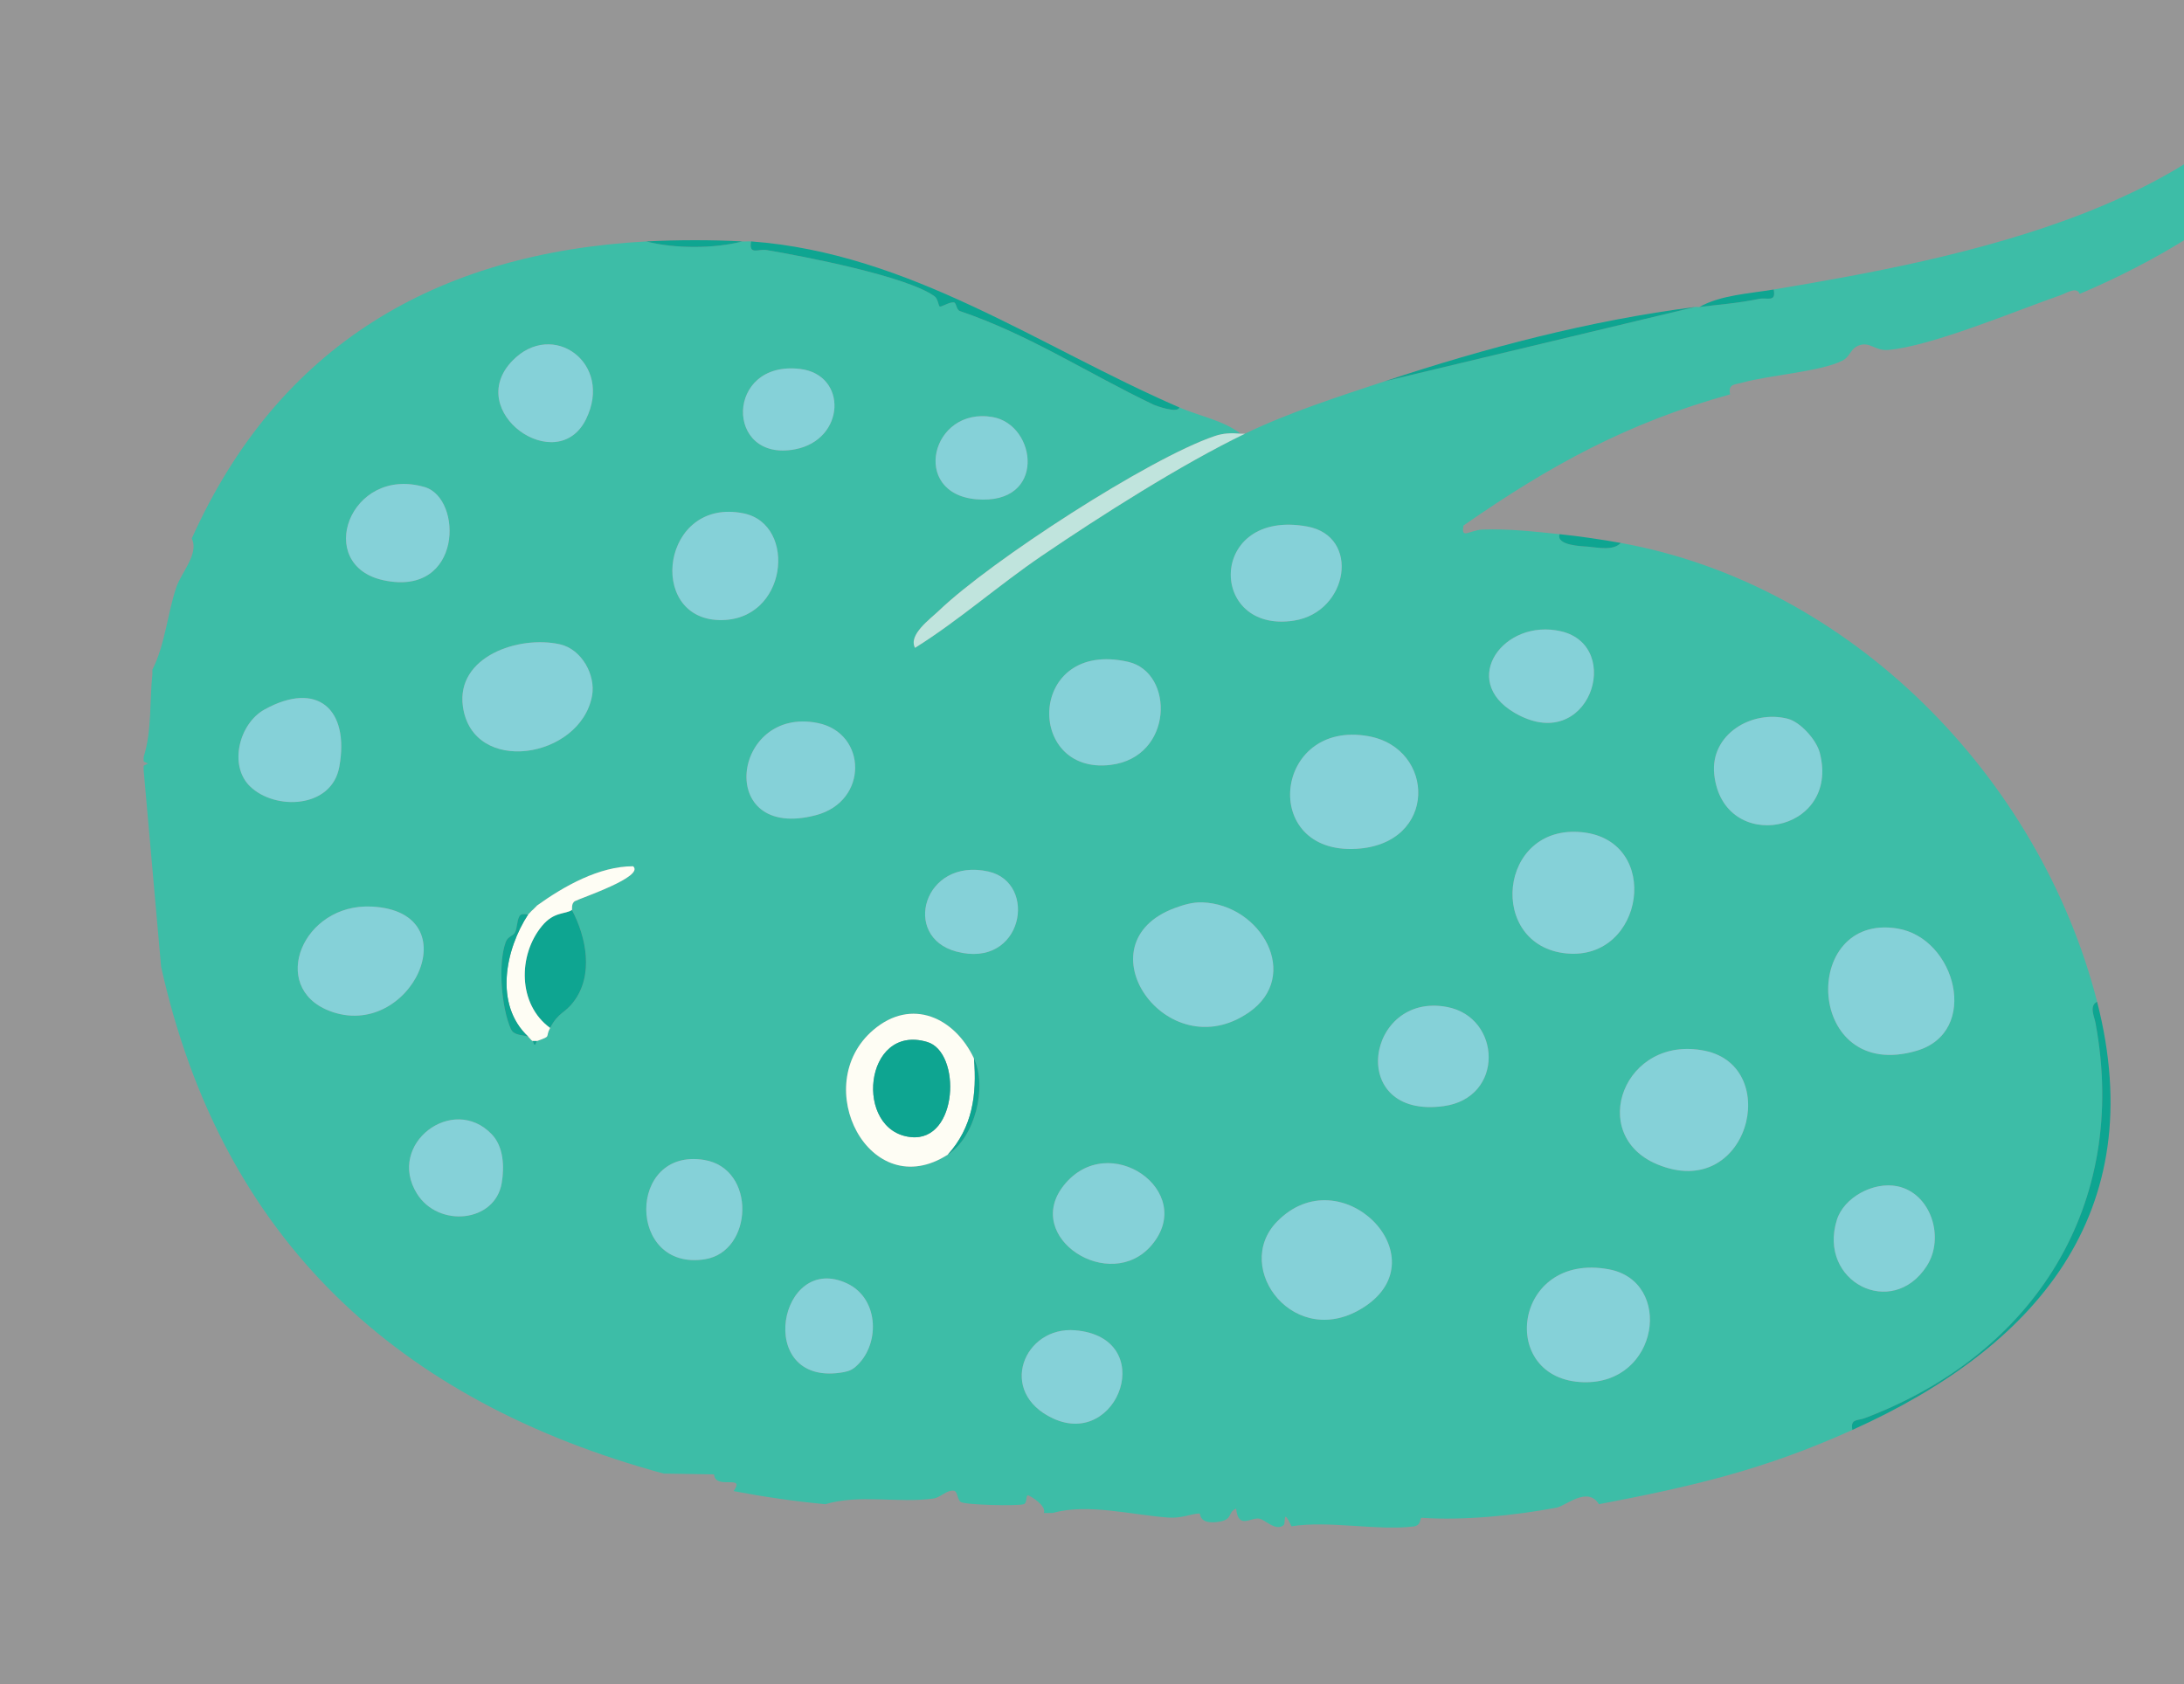 <svg width="669" height="516" viewBox="0 0 669 516" fill="none" xmlns="http://www.w3.org/2000/svg">
<rect x="0" y="0" width="669" height="516" fill="#333333" stroke="none"/>
<g clip-path="url(#clip0_504_7317)">
<rect width="669" height="516" fill="#D9D9D9" fill-opacity="0.6"/>
<g clip-path="url(#clip1_504_7317)">
<path d="M543.32 88.7C544.11 92.75 541.35 91.06 538.89 91.56C531.89 92.98 526.94 93.26 520.57 94.05C520.13 94.11 519.67 93.99 519.23 94.05L424.19 116.81C409.98 121.52 394.83 126.38 381.35 132.87C362.01 142.19 337.03 158.09 319.07 170.31C305.85 179.31 293.74 190.05 280.3 198.47C278.14 194.5 284.92 189.66 287.63 187.06C303.4 171.93 351.76 140.49 372.06 133.6C374.8 132.67 377.18 132.62 380.01 132.86C374.69 128.77 367.29 127.44 361.27 124.83C360.79 126.75 354.06 124.32 353.24 123.93C333.19 114.36 315.33 102.54 294.02 95.29C292.89 94.91 292.99 92.7 292.16 92.63C290.67 92.51 288.31 94.21 287.81 93.88C287.48 93.66 287.28 91.51 286.29 90.79C277.8 84.61 246.17 78.52 234.75 76.6C232.28 76.19 229.33 78.31 230.08 73.97C229.2 73.9 228.29 74.02 227.4 73.97C218.77 76.21 206.58 76.21 197.95 73.97C133.63 77.5 85.31 105.84 58.73 165C61.07 169.49 55.52 175.52 54.07 179.75C51.28 187.9 50.61 197.45 46.68 205.16C46.63 205.6 46.73 206.06 46.68 206.5C45.79 214.74 46.56 223.87 44 231.93C43.98 232.38 44.01 232.82 44 233.27L45.31 233.94L44 234.61C43.99 235.06 44 235.5 44 235.95L49.35 296.19C68 379.93 121.9 429.28 203.29 451.47L218.73 451.71C219.04 456.63 228.57 451.5 224.71 456.83C233.9 458.58 243.5 459.98 252.82 460.85C263.18 457.71 275.18 460.61 285.93 459.11C288.13 458.8 289.98 456.41 292.21 456.72C293.32 456.87 293.29 459.52 294.28 460.16C295.73 461.1 311.39 461.44 313.54 460.86C314.84 460.51 314.04 457.75 315.06 458.17C316.15 458.62 320.59 461.41 319.76 463.53C320.65 463.58 321.55 463.48 322.44 463.53C333.29 460.51 346.63 464.14 357.87 464.94C361.98 465.23 364.67 463.81 367.38 463.69C367.9 463.67 367.07 466.9 372.65 466.32C378.02 465.77 375.8 463.36 378.65 462.2C379.32 468.72 383.15 464.74 385.82 465.29C387.63 465.66 390.82 469.25 393.21 467.25C393.95 466.63 392.76 461.65 395.61 467.62C407.13 465.77 421.85 469.05 432.99 467.67C435.54 467.35 434.81 464.98 435.48 465.02C448.34 465.9 463.83 464.33 476.78 461.91C479.63 461.38 486.29 455.2 489.79 460.85C518.8 455.32 540.35 450.28 567.43 438.09C566.74 434.62 569.04 435.3 571.14 434.51C623.16 414.88 652.23 369.1 641.9 313.39C641.54 311.44 639.87 308.17 642.39 306.9C624.75 238.03 566.96 179.1 496.48 166.34C494.26 168.78 489.54 167.76 486.61 167.5C484.87 167.35 476.57 167.2 477.74 163.66C469.8 162.84 462.31 161.98 454.23 162.24C450.17 162.37 447.43 165.44 448.3 161.01C474.8 142.56 498.63 129.51 529.95 120.83C529.3 117.54 531.41 117.88 533.66 117.24C541.74 114.95 557.96 113.84 564.44 110.45C566.84 109.19 566.75 106.82 569.4 105.84C572.9 104.55 574.25 107.56 578.41 107.21C591.57 106.12 617.81 95.08 631.36 90.37C632.87 89.84 636.18 87.67 637.05 90.04C682.16 70.92 733.63 33.81 729.37 -21.72C728.62 -31.59 720.15 -57.81 716.33 -34.8C713.78 -19.47 717.37 -11.88 710.47 4.85C686.3 63.43 598.53 79.45 543.33 88.7H543.32ZM156.91 110.57C169.22 97.76 188.01 111.25 179.49 128.47C170.65 146.34 141.94 126.14 156.91 110.57ZM245.12 113.04C259.71 114.81 259.01 134.72 243.52 137.66C221.94 141.76 222.11 110.24 245.12 113.04ZM304.03 127.77C317.68 130.12 320.7 154.85 299.03 152.96C278.8 151.19 285.21 124.53 304.03 127.77ZM130.07 149.22C141.84 152.64 141.74 182.92 117.55 177.79C96.04 173.23 107.05 142.53 130.07 149.22ZM227.77 157.28C244.38 160.65 241.24 190.55 220.25 189.97C197.95 189.36 202.72 152.2 227.77 157.28ZM400.45 161.31C416.84 164.3 413.03 187.51 396.42 190.13C369.93 194.31 369.89 155.73 400.45 161.31ZM478.12 193.4C497.71 197.88 486.73 231.77 463.88 218.35C446.89 208.37 460.63 189.4 478.12 193.4ZM171.57 197.41C178.17 198.9 182.55 206.83 181.35 213.23C177.73 232.49 144.75 237.74 141.79 216.43C139.67 201.16 158.92 194.55 171.57 197.41ZM345.59 202.77C359.8 206 359.55 232.01 340.15 234.35C313.93 237.51 314.73 195.75 345.59 202.77ZM76.55 240.88C70.01 234.48 73.27 221.67 81 217.39C97.25 208.39 107.14 217.34 103.93 234.96C101.6 247.76 84.19 248.36 76.55 240.88ZM547.68 220.22C551.55 221.22 556.39 226.7 557.41 230.55C563.95 255.41 527.82 261.98 525.11 237.3C523.76 224.96 536.64 217.36 547.68 220.21V220.22ZM250.52 221.52C265.57 224.57 266.15 245.48 249.92 249.75C218.95 257.9 224.13 216.17 250.52 221.52ZM419.19 225.55C439.78 229.25 440.47 258.63 415.44 260.06C385.76 261.76 390.14 220.34 419.19 225.55ZM484.7 254.98C509.16 257.55 503.73 294.34 479.9 292.11C455.45 289.82 458.83 252.26 484.7 254.98ZM164.49 277.45C172.75 271.51 183.56 265.4 193.93 265.41C197.58 268.58 177.84 275.15 176.12 276.09C174.9 276.76 175.32 278.71 175.2 278.79C179.63 287.13 181.91 298.7 175.79 306.82C172.94 310.61 171.16 309.98 168.51 314.93C166.88 317.98 169.13 317.25 164.49 318.95C164.26 319.03 164.18 320.09 163.8 320.09C163.42 320.09 163.39 319.08 163.15 318.95C162.67 318.69 162.25 318.02 161.81 317.61C160.01 317.02 157.4 317.32 156.48 315.25C153.6 308.81 152.48 295.32 154.9 288.66C155.56 286.85 157.05 286.87 157.69 285.77C158.56 284.27 158.31 281.36 159.42 280.36C160.09 279.76 161.58 280.33 161.81 280.13C162.32 279.71 162.73 279.09 163.15 278.79C163.63 278.45 163.99 277.81 164.49 277.45ZM302.75 267.01C318.09 270.43 313.44 296.98 292.97 291.54C276.02 287.04 282.93 262.59 302.75 267.01ZM368.27 276.46C386.43 277.11 398.66 299.01 382.59 310.15C357.37 327.64 330.54 288.98 359.96 278.16C362.6 277.19 365.42 276.36 368.27 276.46ZM113.88 277.75C144.62 279.31 125.61 319.38 100.81 309.67C82.27 302.41 92.68 276.68 113.88 277.75ZM581.15 284.46C599.14 287.33 606.66 316.16 587.12 321.92C553.02 331.96 551.14 279.67 581.15 284.46ZM443.26 308.51C459.96 311.67 460.95 336.39 442.14 338.9C412.34 342.88 418.39 303.8 443.26 308.51ZM298.35 324.3C302.45 333.05 298.7 348.37 290.32 353.75C266.4 369.11 247.66 332.48 267.52 315.55C279.29 305.52 292.5 311.81 298.35 324.3ZM522.27 321.94C546.16 326.88 535.51 368.41 507.58 356.69C486.02 347.65 497.49 316.81 522.27 321.94ZM150.64 347.52C154.26 351.32 154.52 357.39 153.7 362.38C151.69 374.62 134.29 376.22 127.74 365.73C118.25 350.52 138.73 335.03 150.64 347.52ZM215.68 355.37C231.77 357.99 230.73 383.46 215.94 385.8C192.03 389.59 192 351.51 215.68 355.37ZM352.8 381.44C340.1 396.47 313.14 379.18 325.85 363.18C339.59 345.89 366.73 364.94 352.8 381.44ZM581.16 363.43C591.51 365.53 595.82 379.2 590.18 387.9C579.55 404.31 556.77 392.68 562.66 373.76C564.83 366.8 573.93 361.96 581.16 363.43ZM391.17 374.28C410.69 354.24 441.31 385.08 417.94 400.38C396.84 414.19 377.23 388.58 391.17 374.28ZM492.81 388.88C512.66 392.55 508.27 424.05 485.09 423.47C458.58 422.8 463.39 383.44 492.81 388.88ZM261.83 418.95C260.53 420.02 259.08 420.32 257.46 420.55C231 424.4 238.61 383.3 259.54 393.24C269.56 398 269.62 412.54 261.83 418.95ZM329.42 407.57C354.94 409.81 342.65 443.88 322.59 434.58C305.3 426.57 313.63 406.18 329.42 407.57Z" fill="#3DBDA7"/>
<path d="M380.01 132.87C377.18 132.63 374.8 132.68 372.06 133.61C351.75 140.5 303.4 171.93 287.63 187.07C284.92 189.67 278.14 194.51 280.3 198.48C293.74 190.06 305.85 179.32 319.07 170.32C337.03 158.1 362.01 142.2 381.35 132.88H380.01V132.87Z" fill="#C0E4DD"/>
<path d="M424.18 116.81L519.22 94.05C487.04 98.18 455.04 106.58 424.18 116.81Z" fill="#0EA591"/>
<path d="M642.38 306.9C639.86 308.16 641.53 311.43 641.89 313.39C652.22 369.09 623.15 414.88 571.13 434.51C569.02 435.3 566.72 434.62 567.42 438.09C623.29 412.93 659.06 372.01 642.38 306.9Z" fill="#0EA591"/>
<path d="M230.08 73.97C229.32 78.31 232.28 76.19 234.75 76.6C246.17 78.52 277.8 84.61 286.29 90.79C287.28 91.51 287.49 93.66 287.81 93.88C288.31 94.21 290.66 92.51 292.16 92.63C292.99 92.7 292.89 94.9 294.02 95.29C315.34 102.54 333.2 114.36 353.24 123.93C354.06 124.32 360.79 126.76 361.27 124.83C318.25 106.19 278.71 77.57 230.08 73.96V73.97Z" fill="#0EA591"/>
<path d="M520.57 94.05C526.94 93.25 531.89 92.98 538.89 91.56C541.35 91.06 544.11 92.75 543.32 88.7C535.92 89.94 527.07 90.39 520.56 94.05H520.57Z" fill="#0EA591"/>
<path d="M477.73 163.66C476.55 167.2 484.86 167.35 486.6 167.5C489.53 167.76 494.25 168.78 496.47 166.34C490.62 165.28 483.64 164.27 477.73 163.66Z" fill="#0EA591"/>
<path d="M197.95 73.97C206.58 76.21 218.77 76.21 227.4 73.97C218.42 73.45 206.94 73.48 197.95 73.97Z" fill="#0EA591"/>
<path d="M368.27 276.46C365.41 276.36 362.6 277.19 359.96 278.16C330.54 288.98 357.37 327.64 382.59 310.15C398.66 299.01 386.43 277.11 368.27 276.46Z" fill="#85D1D8"/>
<path d="M581.15 284.46C551.15 279.67 553.03 331.96 587.12 321.92C606.66 316.17 599.14 287.33 581.15 284.46Z" fill="#85D1D8"/>
<path d="M522.27 321.94C497.49 316.82 486.02 347.65 507.58 356.69C535.51 368.4 546.15 326.88 522.27 321.94Z" fill="#85D1D8"/>
<path d="M391.17 374.28C377.24 388.58 396.85 414.2 417.94 400.38C441.31 385.08 410.69 354.24 391.17 374.28Z" fill="#85D1D8"/>
<path d="M484.7 254.98C458.82 252.26 455.45 289.82 479.9 292.11C503.73 294.34 509.17 257.55 484.7 254.98Z" fill="#85D1D8"/>
<path d="M419.19 225.55C390.13 220.33 385.76 261.76 415.44 260.06C440.47 258.63 439.78 229.25 419.19 225.55Z" fill="#85D1D8"/>
<path d="M492.81 388.88C463.4 383.44 458.58 422.79 485.09 423.47C508.27 424.06 512.66 392.56 492.81 388.88Z" fill="#85D1D8"/>
<path d="M171.57 197.41C158.93 194.55 139.67 201.16 141.79 216.43C144.75 237.74 177.73 232.49 181.35 213.23C182.55 206.83 178.17 198.91 171.57 197.41Z" fill="#85D1D8"/>
<path d="M113.88 277.75C92.68 276.68 82.27 302.41 100.81 309.67C125.61 319.38 144.62 279.31 113.88 277.75Z" fill="#85D1D8"/>
<path d="M290.32 353.75C297.92 345.38 299.27 335.34 298.35 324.3C292.5 311.81 279.28 305.52 267.52 315.55C247.66 332.48 266.4 369.11 290.32 353.75ZM284.02 319.23C294.57 322.38 293.55 349.82 279.07 348.38C261.41 346.62 264.53 313.42 284.02 319.23Z" fill="#FEFDF4"/>
<path d="M345.59 202.77C314.73 195.75 313.93 237.5 340.15 234.35C359.55 232.02 359.79 206.01 345.59 202.77Z" fill="#85D1D8"/>
<path d="M547.68 220.22C536.64 217.37 523.76 224.97 525.11 237.31C527.82 261.98 563.95 255.42 557.41 230.56C556.4 226.71 551.55 221.23 547.68 220.23V220.22Z" fill="#85D1D8"/>
<path d="M227.77 157.28C202.72 152.2 197.95 189.36 220.25 189.97C241.24 190.55 244.37 160.65 227.77 157.28Z" fill="#85D1D8"/>
<path d="M443.26 308.51C418.39 303.8 412.35 342.88 442.14 338.9C460.95 336.39 459.95 311.67 443.26 308.51Z" fill="#85D1D8"/>
<path d="M400.45 161.31C369.88 155.73 369.92 194.3 396.42 190.13C413.04 187.51 416.84 164.31 400.45 161.31Z" fill="#85D1D8"/>
<path d="M352.8 381.44C366.73 364.94 339.59 345.9 325.85 363.18C313.14 379.17 340.1 396.47 352.8 381.44Z" fill="#85D1D8"/>
<path d="M76.55 240.88C84.18 248.36 101.59 247.77 103.93 234.96C107.14 217.34 97.26 208.38 81 217.39C73.27 221.67 70.01 234.48 76.55 240.88Z" fill="#85D1D8"/>
<path d="M581.16 363.43C573.93 361.96 564.83 366.79 562.66 373.76C556.77 392.68 579.55 404.31 590.18 387.9C595.81 379.2 591.51 365.54 581.16 363.43Z" fill="#85D1D8"/>
<path d="M250.52 221.52C224.13 216.18 218.95 257.91 249.92 249.75C266.15 245.48 265.57 224.56 250.52 221.52Z" fill="#85D1D8"/>
<path d="M130.07 149.22C107.05 142.53 96.04 173.23 117.55 177.79C141.74 182.92 141.84 152.64 130.07 149.22Z" fill="#85D1D8"/>
<path d="M215.68 355.37C192 351.52 192.03 389.6 215.94 385.8C230.73 383.45 231.77 357.99 215.68 355.37Z" fill="#85D1D8"/>
<path d="M478.12 193.4C460.63 189.4 446.89 208.37 463.88 218.35C486.73 231.77 497.71 197.88 478.12 193.4Z" fill="#85D1D8"/>
<path d="M329.42 407.57C313.63 406.18 305.3 426.57 322.59 434.58C342.65 443.88 354.94 409.81 329.42 407.57Z" fill="#85D1D8"/>
<path d="M150.64 347.52C138.73 335.03 118.25 350.53 127.74 365.73C134.28 376.22 151.69 374.61 153.7 362.38C154.52 357.39 154.27 351.32 150.64 347.52Z" fill="#85D1D8"/>
<path d="M156.91 110.57C141.94 126.15 170.65 146.34 179.49 128.47C188.01 111.25 169.22 97.75 156.91 110.57Z" fill="#85D1D8"/>
<path d="M261.83 418.95C269.61 412.54 269.55 397.99 259.54 393.24C238.61 383.31 231.01 424.4 257.46 420.55C259.08 420.31 260.53 420.02 261.83 418.95Z" fill="#85D1D8"/>
<path d="M302.75 267.01C282.92 262.59 276.02 287.05 292.97 291.54C313.44 296.97 318.09 270.42 302.75 267.01Z" fill="#85D1D8"/>
<path d="M304.03 127.77C285.21 124.53 278.8 151.19 299.03 152.96C320.7 154.85 317.68 130.12 304.03 127.77Z" fill="#85D1D8"/>
<path d="M245.12 113.04C222.11 110.25 221.94 141.76 243.52 137.66C259.01 134.72 259.71 114.81 245.12 113.04Z" fill="#85D1D8"/>
<path d="M168.5 314.93C171.15 309.98 172.93 310.61 175.78 306.82C181.89 298.7 179.62 287.13 175.19 278.79C173.09 280.19 169.71 279.21 166.02 283.68C158.59 292.65 158.59 307.73 168.5 314.94V314.93Z" fill="#0EA591"/>
<path d="M164.49 277.45L163.15 278.79C162.74 279.09 162.32 279.71 161.81 280.13C154.78 290.84 151.3 307.84 161.81 317.61C162.25 318.02 162.67 318.69 163.15 318.95H164.49C169.12 317.26 166.87 317.99 168.51 314.93C158.6 307.72 158.61 292.64 166.03 283.67C169.73 279.21 173.1 280.18 175.2 278.78C175.32 278.7 174.9 276.75 176.12 276.08C177.84 275.14 197.59 268.57 193.93 265.4C183.55 265.4 172.75 271.5 164.49 277.44V277.45Z" fill="#FEFDF4"/>
<path d="M161.81 280.12C161.58 280.31 160.09 279.75 159.42 280.35C158.3 281.35 158.56 284.26 157.69 285.76C157.05 286.86 155.56 286.84 154.9 288.65C152.48 295.31 153.6 308.8 156.48 315.24C157.41 317.31 160.01 317.01 161.81 317.6C151.3 307.83 154.78 290.83 161.81 280.12Z" fill="#0EA591"/>
<path d="M290.32 353.75C298.7 348.37 302.45 333.05 298.35 324.3C299.27 335.34 297.91 345.38 290.32 353.75Z" fill="#0EA591"/>
<path d="M164.49 318.95H163.15C163.39 319.08 163.42 320.09 163.8 320.09C164.18 320.09 164.26 319.03 164.49 318.95Z" fill="#0EA591"/>
<path d="M163.15 278.79L164.49 277.45C163.99 277.81 163.63 278.45 163.15 278.79Z" fill="#0EA591"/>
<path d="M284.02 319.23C264.53 313.42 261.41 346.62 279.07 348.38C293.55 349.82 294.57 322.38 284.02 319.23Z" fill="#0EA591"/>
</g>
</g>
<defs>
<clipPath id="clip0_504_7317">
<rect width="669" height="516" fill="white"/>
</clipPath>
<clipPath id="clip1_504_7317">
<rect width="685.62" height="512" fill="white" transform="matrix(-1 0 0 1 729.62 -44)"/>
</clipPath>
</defs>
</svg>
